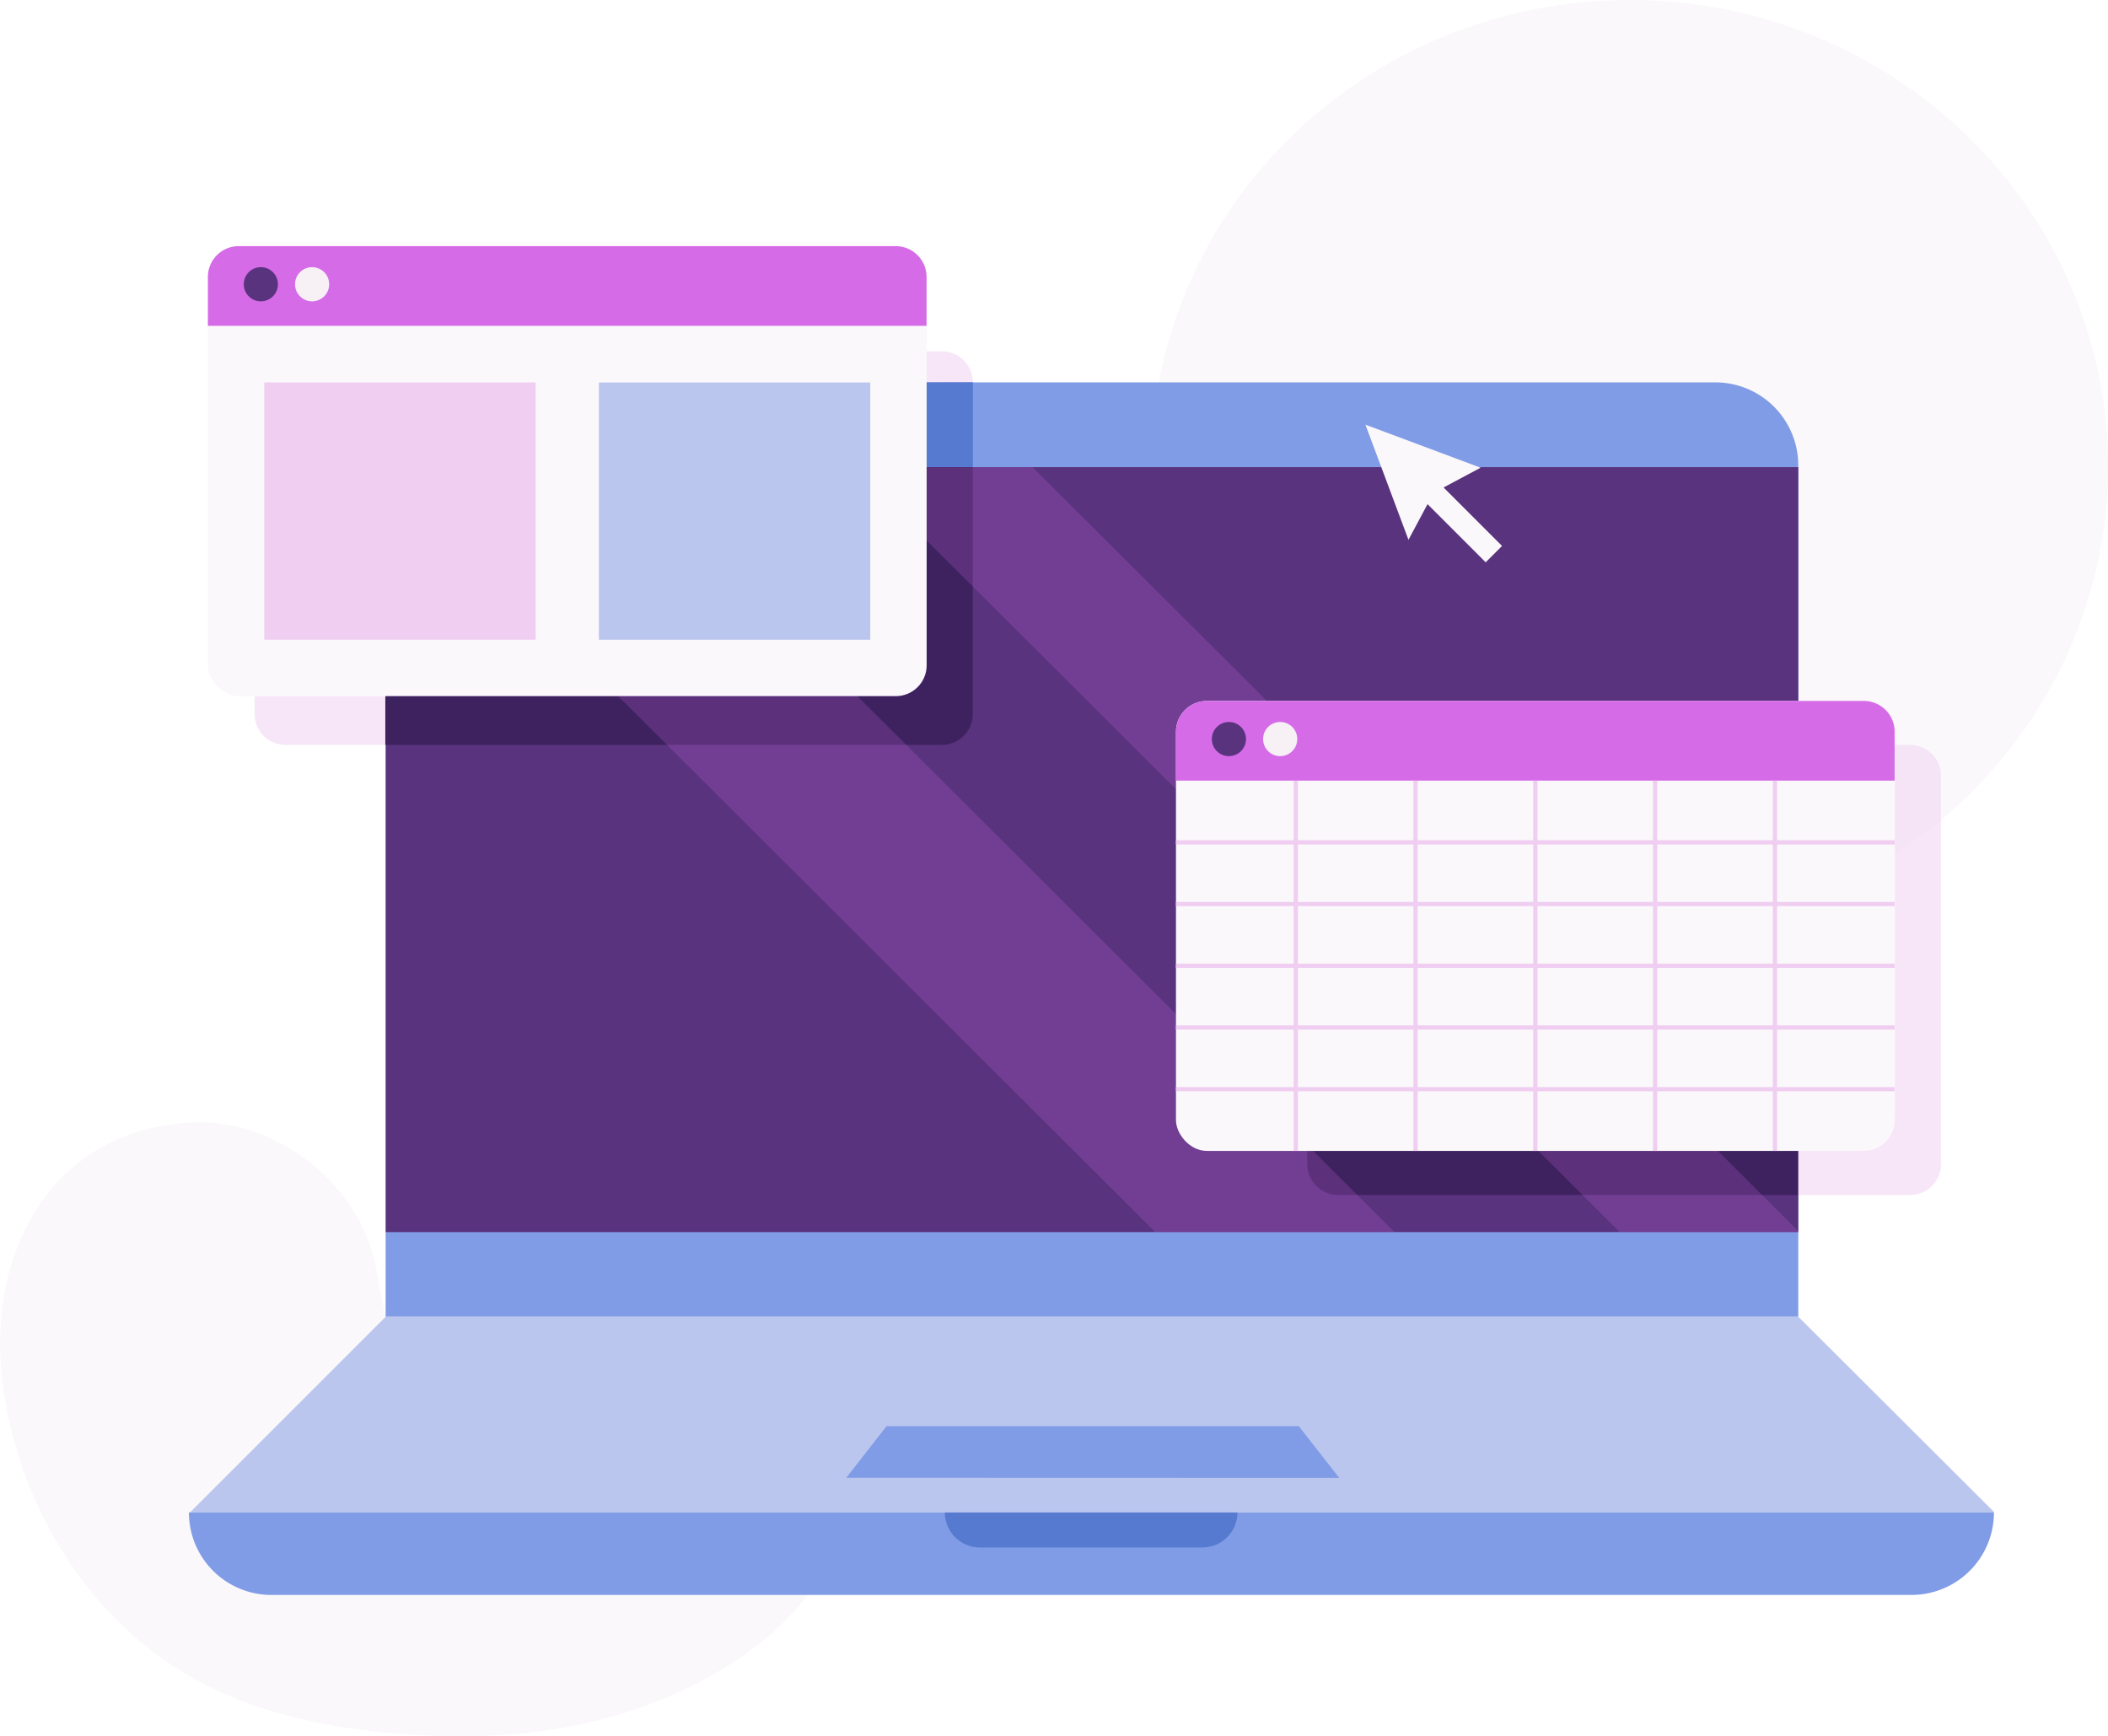 <svg xmlns="http://www.w3.org/2000/svg" viewBox="0 0 747.61 615.83"><defs><style>.cls-1{fill:#faf8fa;}.cls-2{fill:#809ce6;}.cls-3{fill:#59337e;}.cls-4{fill:#3e2260;}.cls-5{fill:#bbc6ee;}.cls-6{fill:#567ad0;}.cls-11,.cls-7{fill:#f0cef2;}.cls-7{opacity:0.5;}.cls-8,.cls-9{fill:#d66be8;}.cls-8{opacity:0.2;}.cls-10{fill:#f7f1f6;}</style></defs><g id="Layer_2" data-name="Layer 2"><g id="ARTWORK"><path class="cls-1" d="M183.74,475.09c-11.56,7.51-25,15.75-37.73,6.39-10.3-7.56-10.34-22.49-13.38-34.9-6.81-27.83-35.38-49.72-64.26-48.43C17.81,400.42-5.15,445,1,491.29c5.65,42.8,30.56,83.63,68.39,104.43,20.8,11.43,44.52,16.61,68.14,18.86,29.68,2.84,60.16,1.19,88.35-8.5,29.38-10.09,62-30.41,71.64-61.8,12.86-41.85-20.08-86.68-63.83-86.4-16.07.1-31.82,5.67-45.39,14.28C186.8,473.09,185.28,474.09,183.74,475.09Z"/><ellipse class="cls-1" cx="577.94" cy="165.32" rx="169.67" ry="165.32"/><path class="cls-2" d="M251,50.86H553a0,0,0,0,1,0,0v501a0,0,0,0,1,0,0H251a29.43,29.43,0,0,1-29.43-29.43V80.29A29.43,29.43,0,0,1,251,50.86Z" transform="translate(688.62 -85.95) rotate(90)"/><rect class="cls-3" x="136.82" y="165.69" width="500.95" height="271.32"/><path class="cls-4" d="M637.83,423.83H474.56a10.93,10.93,0,0,1-10.93-10.93v-6.36h174.2Z"/><line class="cls-1" x1="701.97" y1="308.16" x2="701.97" y2="338.02"/><polygon class="cls-5" points="637.76 467.01 707.36 536.44 67.38 536.44 136.81 467.01 637.76 467.01"/><path class="cls-2" d="M67,536.44h0A29.26,29.26,0,0,0,96.29,565.7H677.9a29.26,29.26,0,0,0,29.26-29.26H67Z"/><polygon class="cls-2" points="314.42 505.84 300.13 524.14 474.97 524.19 460.63 505.84 314.42 505.84"/><path class="cls-6" d="M335.11,536.45H438.86a0,0,0,0,1,0,0v0a12.41,12.41,0,0,1-12.41,12.41H347.51a12.41,12.41,0,0,1-12.41-12.41v0A0,0,0,0,1,335.11,536.45Z"/><polygon class="cls-6" points="345.04 165.7 345.04 135.53 328.65 135.53 328.65 165.71 345.04 165.7"/><path class="cls-7" d="M136.82,264.19H101.23A10.93,10.93,0,0,1,90.3,253.26V246.9h46.52Z"/><path class="cls-4" d="M136.65,264.19H334.11A10.93,10.93,0,0,0,345,253.26V165.68h-16.4V236a10.93,10.93,0,0,1-10.93,10.93H136.65Z"/><line class="cls-1" x1="328.64" y1="135.58" x2="328.64" y2="165.43"/><path class="cls-7" d="M345,135.53a10.93,10.93,0,0,0-10.93-10.93h-5.47v11Z"/><polygon class="cls-8" points="638.11 437.01 366.26 165.72 302.59 165.72 574.44 437.01 638.11 437.01"/><polygon class="cls-8" points="494.56 437.01 222.72 165.72 137.87 165.72 409.72 437.01 494.56 437.01"/><polygon class="cls-1" points="506.28 178.81 499.52 191.47 484.25 150.62 525.1 165.89 511.96 172.9 532.7 193.64 526.9 199.44 506.28 178.81"/><path class="cls-7" d="M677.44,264.24H672v11h0v30.11h0v90.28A10.93,10.93,0,0,1,661,406.54H637.68v17.29h39.76a10.93,10.93,0,0,0,10.93-10.93V305.34h0V275.17A10.93,10.93,0,0,0,677.44,264.24Z"/><rect class="cls-1" x="417.06" y="248.61" width="254.91" height="159.6" rx="10.93"/><path class="cls-9" d="M417.06,276.88H671.94V259.54A10.93,10.93,0,0,0,661,248.61H428a10.93,10.93,0,0,0-10.93,10.93Z"/><circle class="cls-3" cx="435.84" cy="262.13" r="6.06"/><circle class="cls-10" cx="454.02" cy="262.13" r="6.06"/><rect class="cls-1" x="73.73" y="87.3" width="254.91" height="159.6" rx="10.93"/><path class="cls-9" d="M73.73,115.57H328.61V98.23A10.93,10.93,0,0,0,317.68,87.3h-233A10.93,10.93,0,0,0,73.73,98.23Z"/><circle class="cls-3" cx="92.51" cy="100.82" r="6.06"/><circle class="cls-10" cx="110.69" cy="100.82" r="6.06"/><rect class="cls-11" x="417.06" y="385.57" width="254.91" height="1.5"/><rect class="cls-11" x="417.06" y="363.68" width="254.91" height="1.5"/><rect class="cls-11" x="417.06" y="341.79" width="254.91" height="1.5"/><rect class="cls-11" x="417.06" y="319.9" width="254.91" height="1.5"/><rect class="cls-11" x="417.06" y="298.02" width="254.91" height="1.5"/><rect class="cls-11" x="628.73" y="276.88" width="1.5" height="131.33"/><rect class="cls-11" x="586.25" y="276.88" width="1.5" height="131.33"/><rect class="cls-11" x="543.76" y="276.88" width="1.5" height="131.33"/><rect class="cls-11" x="501.28" y="276.88" width="1.5" height="131.33"/><rect class="cls-11" x="458.79" y="276.88" width="1.5" height="131.33"/><rect class="cls-11" x="96.23" y="133.16" width="91.24" height="96.24" transform="translate(323.13 39.43) rotate(90)"/><rect class="cls-5" x="214.9" y="133.16" width="91.24" height="96.24" transform="translate(441.8 -79.24) rotate(90)"/></g></g></svg>